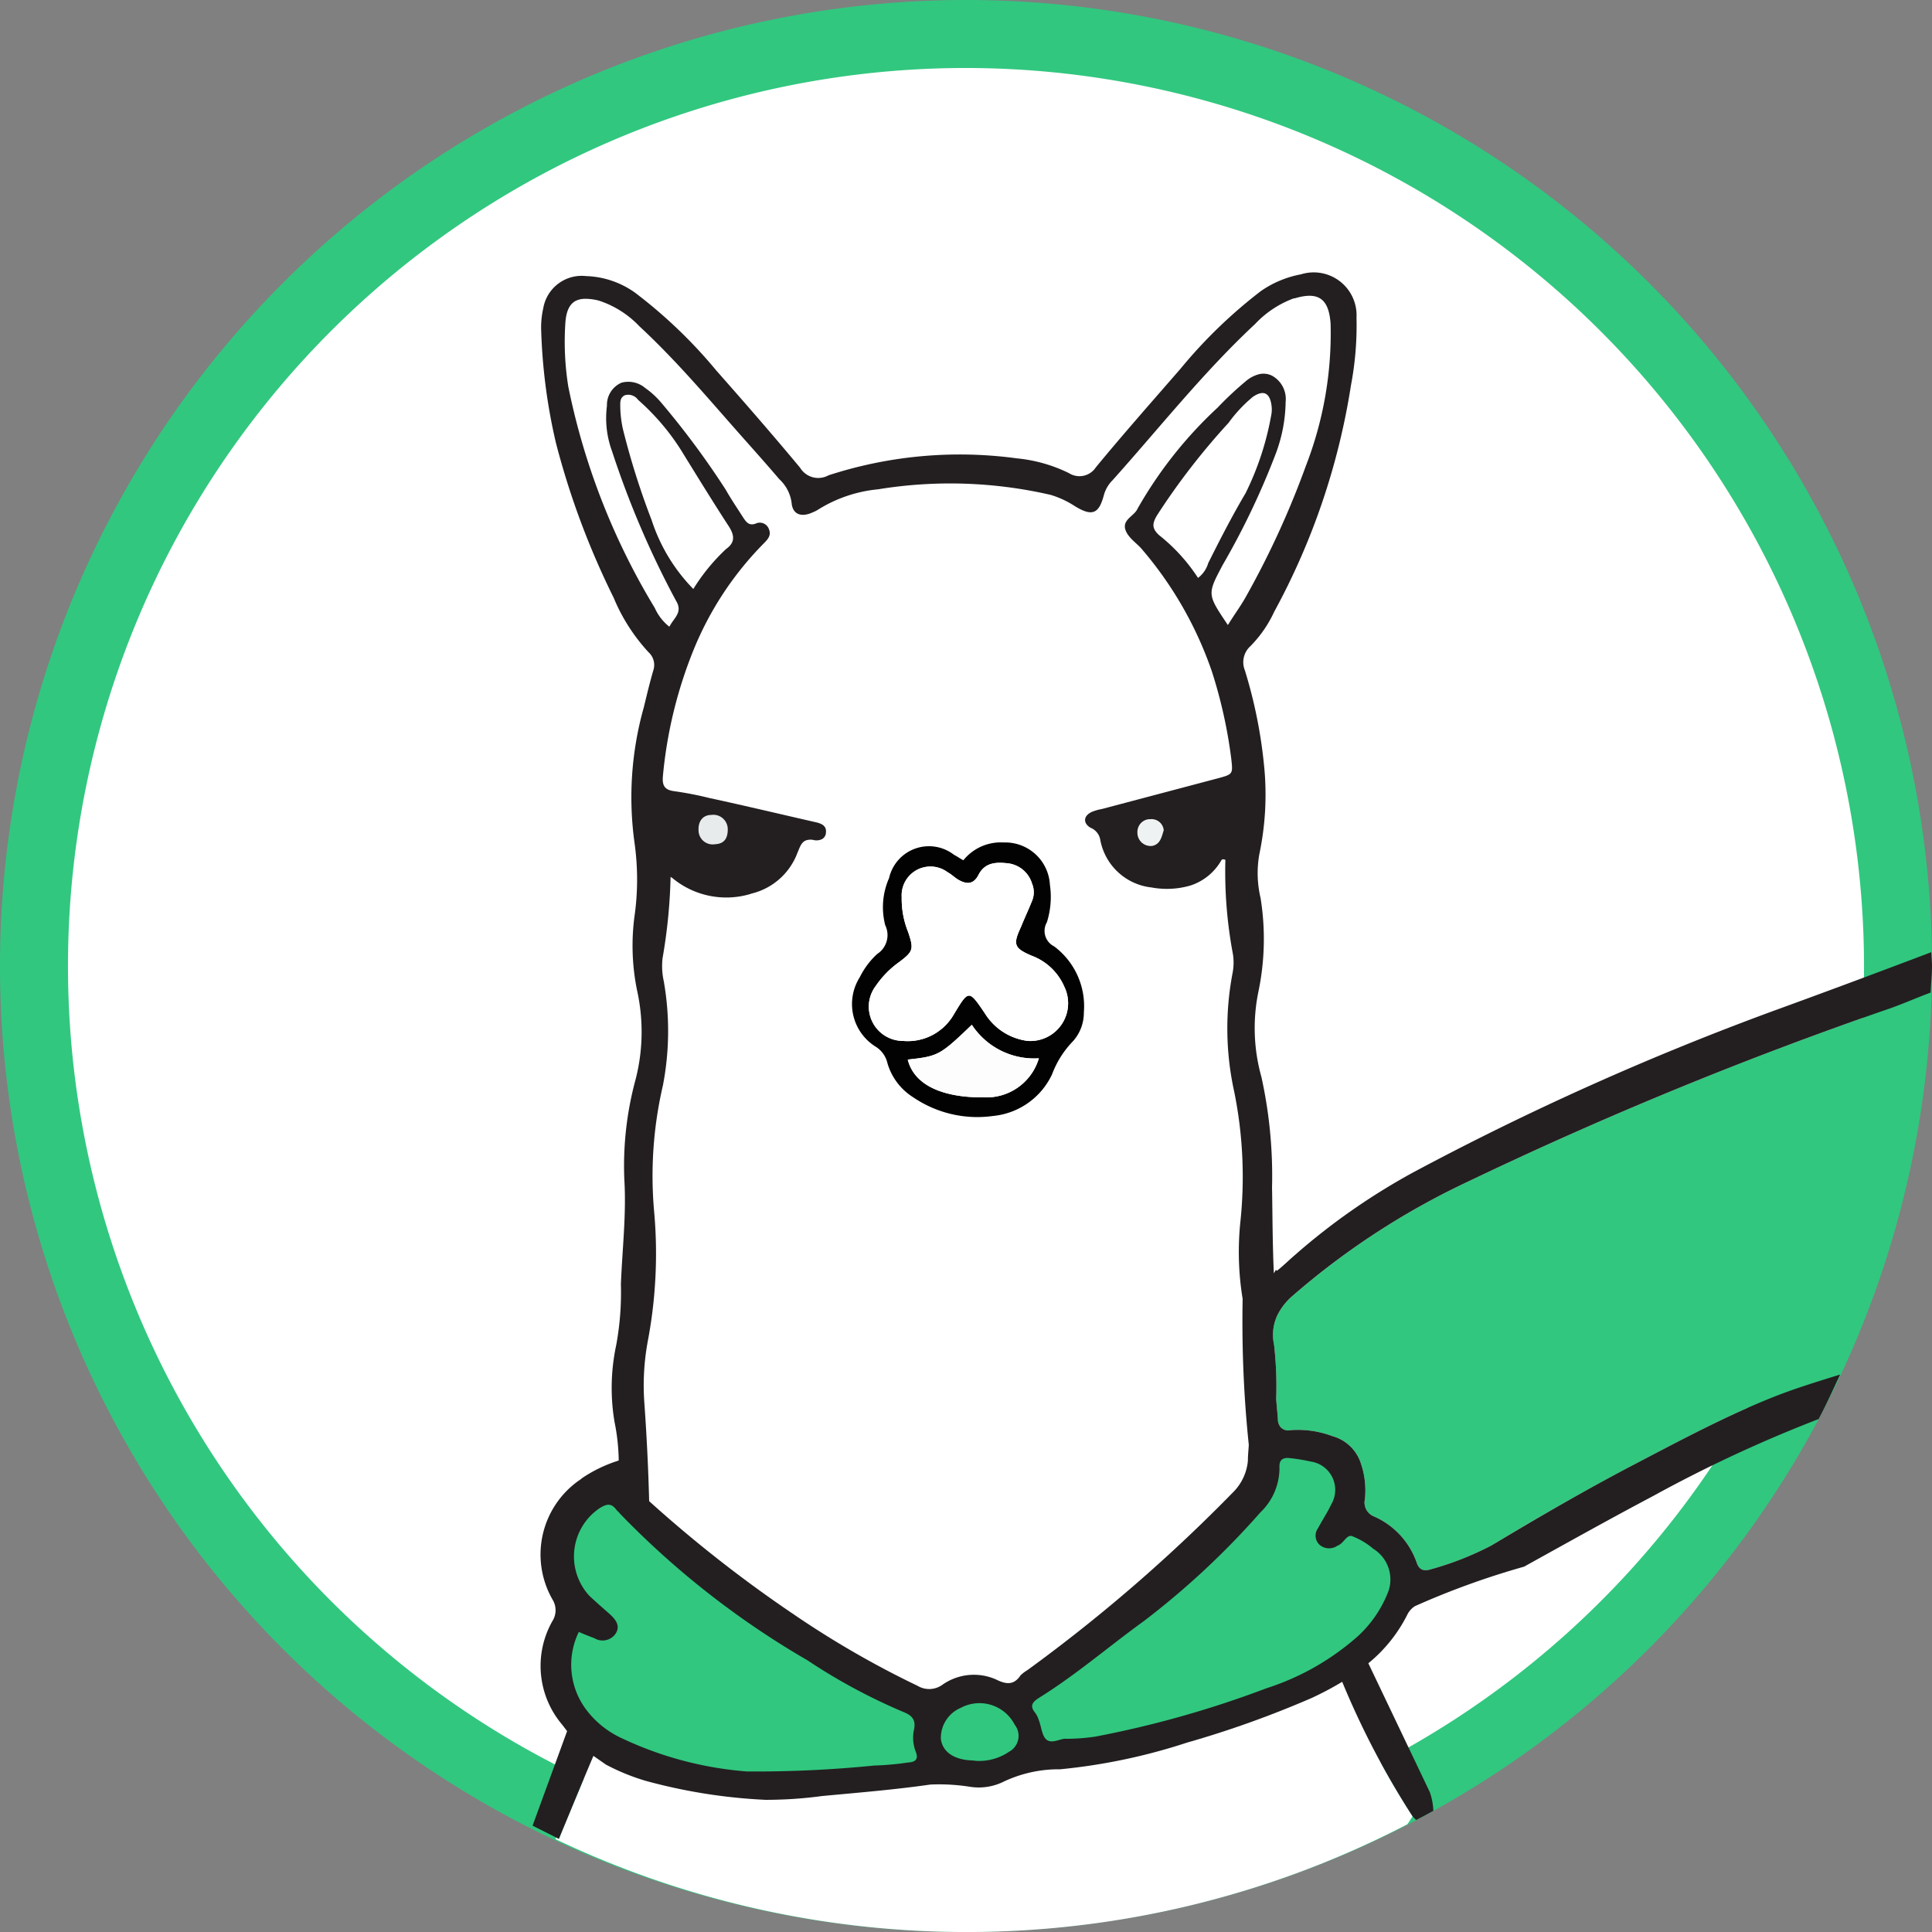 <svg width="32" height="32" fill="none" xmlns="http://www.w3.org/2000/svg"><rect width="100%" height="100%" fill="#808080" stroke="none"/><g clip-path="url(#a)"><path d="M31.437 16A15.437 15.437 0 1 1 .564 16a15.437 15.437 0 0 1 30.873 0Z" fill="#fff"/><path d="M16 32a16 16 0 1 1 16-16 16.019 16.019 0 0 1-16 16Zm0-30.874A14.874 14.874 0 1 0 30.874 16 14.89 14.89 0 0 0 16 1.126Z" fill="#31C77F"/><path d="M21.721 28.126c-.67.29-1.358.537-2.06.737a9.742 9.742 0 0 1-2.102.443 2.122 2.122 0 0 0-.963.217.932.932 0 0 1-.541.07 3.271 3.271 0 0 0-.647-.035c-.59.085-1.195.134-1.793.19-.31.042-.622.063-.935.063a9.116 9.116 0 0 1-1.99-.316 3.573 3.573 0 0 1-.653-.267l-.208-.145c-.191.45-.572 1.374-.572 1.374l-.049-.024-.006.03a15.833 15.833 0 0 0 14.108-.247l.087-.132a13.804 13.804 0 0 1-1.165-2.228c-.165.099-.336.19-.511.27Z" fill="#fff"/><path d="M24.343 19.558a12.576 12.576 0 0 0-2.931 1.904c-.106.09-.193.2-.255.323a.762.762 0 0 0-.055.484c.034.298.045.599.036.899.007.112.02.232.028.344a.2.2 0 0 0 .046.13.174.174 0 0 0 .172.046 1.63 1.63 0 0 1 .682.098.69.69 0 0 1 .478.463c.063.188.084.387.063.583a.247.247 0 0 0 .14.281 1.305 1.305 0 0 1 .718.766c.042.133.126.147.239.112a5.09 5.09 0 0 0 .998-.393 45.534 45.534 0 0 1 2.418-1.37c.725-.379 1.449-.765 2.215-1.074.374-.151.759-.268 1.143-.387a15.872 15.872 0 0 0 1.5-6.327c-.224.083-.442.18-.668.26a65.947 65.947 0 0 0-6.967 2.858ZM15.141 28.638c.028-.154-.035-.225-.176-.28a9.613 9.613 0 0 1-1.588-.857 14.263 14.263 0 0 1-3.108-2.43c-.021-.028-.05-.05-.07-.077-.085-.106-.162-.078-.267-.014a.963.963 0 0 0-.17 1.453c.113.106.226.204.338.302.099.092.183.197.092.33a.262.262 0 0 1-.345.07c-.07-.027-.147-.056-.26-.105a1.236 1.236 0 0 0 .127 1.292c.155.204.357.365.59.47a5.9 5.9 0 0 0 2.067.549c.705.005 1.409-.027 2.11-.099.185-.005.37-.022.555-.049.112-.007.183-.042.133-.176a.639.639 0 0 1-.028-.379Z" fill="#31C77F"/><path d="M22.746 25.654a1.2 1.2 0 0 0-.352-.21c-.084-.029-.133.105-.217.147-.008.007-.022.007-.029.014a.242.242 0 0 1-.288-.014.207.207 0 0 1-.028-.281c.07-.134.155-.26.218-.393a.473.473 0 0 0-.345-.71 2.949 2.949 0 0 0-.344-.056c-.12-.014-.176.035-.169.155a1.017 1.017 0 0 1-.316.744 13.35 13.35 0 0 1-1.926 1.798c-.584.421-1.125.892-1.737 1.27-.098.064-.169.127-.07.247.028.038.05.08.063.126.042.105.05.246.12.316.098.091.239-.021.344-.007.158 0 .315-.012.471-.035a17.152 17.152 0 0 0 2.833-.8 4.247 4.247 0 0 0 1.526-.872c.221-.206.392-.46.499-.744a.597.597 0 0 0-.253-.695Z" fill="#31C77F"/><path d="M20.35 7.002c-.44.478-.837.993-1.189 1.538-.077.134-.084.21.036.323.252.2.47.44.646.71a.474.474 0 0 0 .17-.246c.196-.394.393-.78.618-1.159.2-.404.342-.834.422-1.278a.489.489 0 0 0 .007-.176c-.028-.21-.134-.26-.31-.14a2.32 2.32 0 0 0-.4.428Z" fill="#FEFEFE"/><path d="M15.915 28.287a.541.541 0 0 0-.33.52c.027.19.175.309.421.344.056.007.12.007.155.014a.876.876 0 0 0 .548-.148.297.297 0 0 0 .098-.449.657.657 0 0 0-.892-.28Z" fill="#31C77F"/><path d="M15.459 14.868c-.106.014-.148.063-.155.133a.535.535 0 0 0 .176.435.144.144 0 0 0 .154.05.15.15 0 0 0 .106-.162.798.798 0 0 0-.183-.407c-.021-.028-.077-.035-.098-.05Z" fill="#0E0D0D"/><path d="M16.59 14.825a.14.14 0 0 0-.168.037.142.142 0 0 0-.029.054c-.039.082-.072.167-.098.253-.021.12-.021.211.077.239.113.042.176-.028.211-.12.037-.096.067-.194.091-.294a.147.147 0 0 0-.084-.169Z" fill="#191717"/><path d="M31.988 15.771c-.875.332-1.752.659-2.632.979a47.024 47.024 0 0 0-5.948 2.668c-.702.383-1.36.842-1.961 1.37-.098.084-.197.182-.296.26-.006-.008-.014-.008-.02-.015a.344.344 0 0 1-.032.056c-.022-.474-.022-.95-.03-1.425a7.601 7.601 0 0 0-.176-1.826 2.996 2.996 0 0 1-.05-1.412 4.27 4.27 0 0 0 .036-1.552 1.793 1.793 0 0 1-.021-.723c.098-.466.127-.944.084-1.418a7.975 7.975 0 0 0-.323-1.63.358.358 0 0 1 .091-.4c.163-.165.297-.358.394-.569a11.542 11.542 0 0 0 1.273-3.757c.07-.368.1-.742.091-1.116a.71.71 0 0 0-.921-.717c-.24.045-.468.14-.668.281a8.123 8.123 0 0 0-1.322 1.278c-.47.541-.949 1.082-1.406 1.637a.324.324 0 0 1-.443.098 2.49 2.49 0 0 0-.864-.246 7.02 7.02 0 0 0-3.122.281.351.351 0 0 1-.47-.126c-.45-.541-.915-1.075-1.386-1.608a8.101 8.101 0 0 0-1.35-1.293 1.47 1.47 0 0 0-.808-.273.646.646 0 0 0-.71.533 1.434 1.434 0 0 0-.035.344c.018.637.1 1.27.246 1.89.229.885.55 1.743.956 2.562.137.332.333.636.576.9a.285.285 0 0 1 .078.308c-.057.197-.106.4-.155.604a5.485 5.485 0 0 0-.155 2.24c.055.39.058.784.007 1.173-.062.425-.05.857.036 1.278.111.501.099 1.022-.036 1.517a5.45 5.45 0 0 0-.175 1.615c.035.583-.035 1.159-.057 1.735a4.8 4.8 0 0 1-.077 1.004c-.09.42-.1.854-.028 1.278.043.21.066.422.069.636l-.028.01a2.314 2.314 0 0 0-.577.281.406.406 0 0 1-.056.042 1.5 1.5 0 0 0-.43 1.98.335.335 0 0 1-.006.345 1.504 1.504 0 0 0 .162 1.72l.08.105-.572 1.566.387.194.049.024s.38-.925.572-1.374l.208.145c.208.11.427.2.653.267a9.11 9.11 0 0 0 1.99.316c.313 0 .625-.021.935-.063.598-.056 1.202-.105 1.793-.19.216-.01.433.002.647.035a.932.932 0 0 0 .541-.07c.3-.147.63-.222.963-.218a9.74 9.74 0 0 0 2.102-.442c.702-.2 1.39-.447 2.06-.737.175-.081.346-.171.51-.27.32.776.71 1.522 1.166 2.228a.67.67 0 0 0 .06.061c.095-.05.19-.1.284-.152a1.075 1.075 0 0 0-.058-.308l-1.019-2.136c.27-.22.49-.495.646-.806a.35.35 0 0 1 .126-.14c.586-.262 1.19-.48 1.807-.654.71-.393 1.413-.787 2.13-1.166a22.624 22.624 0 0 1 2.749-1.279c.128-.24.24-.49.356-.737-.384.119-.769.236-1.143.387-.766.309-1.49.695-2.215 1.074-.822.429-1.623.892-2.418 1.37a5.093 5.093 0 0 1-.998.393c-.113.035-.197.021-.24-.113a1.304 1.304 0 0 0-.716-.765.247.247 0 0 1-.141-.28c.021-.197 0-.396-.063-.584a.688.688 0 0 0-.478-.463 1.63 1.63 0 0 0-.682-.099.175.175 0 0 1-.171-.046.201.201 0 0 1-.047-.13c-.007-.111-.021-.23-.028-.343.01-.3-.002-.6-.036-.899a.762.762 0 0 1 .055-.484c.062-.124.149-.234.255-.324a12.578 12.578 0 0 1 2.931-1.903 65.947 65.947 0 0 1 6.968-2.858c.225-.08.443-.177.667-.26.004-.148.022-.292.022-.44 0-.077-.01-.152-.012-.229Z" fill="#231F20"/><path d="M15.036 29.193a4.78 4.78 0 0 1-.556.05c-.7.07-1.405.103-2.109.098a5.9 5.9 0 0 1-2.067-.548 1.543 1.543 0 0 1-.59-.47 1.237 1.237 0 0 1-.127-1.293c.113.05.19.077.26.105a.262.262 0 0 0 .345-.07c.091-.133.007-.239-.092-.33-.112-.098-.225-.197-.337-.302a.963.963 0 0 1 .169-1.453c.105-.064.182-.092.267.014.02.028.049.049.07.077a14.26 14.26 0 0 0 3.107 2.43 9.605 9.605 0 0 0 1.59.856c.14.056.203.127.175.281a.64.64 0 0 0 .028.38c.05.133-.02.168-.133.175ZM16.709 29.017a.876.876 0 0 1-.548.148c-.036-.007-.099-.007-.155-.014-.246-.035-.394-.155-.422-.344a.541.541 0 0 1 .33-.52.656.656 0 0 1 .893.28.299.299 0 0 1-.098.45Z" fill="#31C77F"/><path d="M16.905 27.747c-.112.168-.239.154-.408.07a.905.905 0 0 0-.892.091.374.374 0 0 1-.408.014 15.593 15.593 0 0 1-2.046-1.18 21.735 21.735 0 0 1-2.399-1.878v-.006a35.405 35.405 0 0 0-.08-1.627 4.02 4.02 0 0 1 .055-1.004c.137-.717.173-1.45.106-2.177a6.624 6.624 0 0 1 .147-2.072 4.76 4.76 0 0 0 .014-1.727 1.16 1.16 0 0 1-.02-.38c.078-.445.123-.896.133-1.348.01.01.022.013.032.022a1.397 1.397 0 0 0 1.297.26l.009-.004a1.083 1.083 0 0 0 .764-.678c.04-.09.065-.194.17-.211a.213.213 0 0 1 .09 0 .212.212 0 0 0 .139-.01.126.126 0 0 0 .072-.11c.014-.118-.077-.153-.176-.175-.583-.133-1.174-.274-1.757-.4a5.596 5.596 0 0 0-.577-.112c-.168-.021-.204-.099-.19-.253a7.36 7.36 0 0 1 .507-2.086 5.402 5.402 0 0 1 1.153-1.755c.063-.064.14-.134.098-.24a.16.16 0 0 0-.225-.097c-.105.035-.148-.021-.197-.092-.098-.154-.204-.309-.295-.47a13.84 13.84 0 0 0-1.055-1.426 1.42 1.42 0 0 0-.28-.26.432.432 0 0 0-.393-.087.401.401 0 0 0-.24.382c-.033.254-.004.512.084.752.28.856.634 1.686 1.061 2.479.112.184-.026.276-.096.402-.005.01-.012.017-.016.026a.82.82 0 0 1-.24-.309 11.46 11.46 0 0 1-1.433-3.666 4.69 4.69 0 0 1-.05-1.039c.016-.287.118-.412.324-.417.078 0 .156.01.232.03.254.083.484.228.668.422.668.618 1.237 1.313 1.842 1.988.161.182.323.365.478.547a.65.65 0 0 1 .204.387c.014.19.147.245.323.175l.012-.006a.536.536 0 0 0 .114-.057 2.28 2.28 0 0 1 .978-.33h.003a7.405 7.405 0 0 1 2.858.091c.145.043.282.107.408.19.15.091.25.12.323.084.068-.032.114-.119.155-.274a.552.552 0 0 1 .14-.239c.78-.87 1.505-1.79 2.363-2.59a1.67 1.67 0 0 1 .632-.422c.013-.004.02-.003.033-.006.388-.114.559.012.586.427a6.069 6.069 0 0 1-.408 2.346 14.52 14.52 0 0 1-.998 2.177c-.08.144-.177.273-.276.433l-.02.03c-.344-.513-.344-.506-.084-.997a12.7 12.7 0 0 0 .88-1.847c.102-.272.157-.56.161-.85a.44.44 0 0 0-.225-.435.316.316 0 0 0-.215-.025.553.553 0 0 0-.228.123c-.16.134-.313.277-.457.429a6.96 6.96 0 0 0-1.329 1.678c-.056.126-.274.182-.19.372.057.126.19.204.275.31a6.212 6.212 0 0 1 1.146 2.007c.153.474.261.96.323 1.454.028.253.028.253-.232.323l-1.912.506a.775.775 0 0 0-.169.049c-.134.063-.148.182-.021.26a.263.263 0 0 1 .162.19.97.97 0 0 0 .85.8c.217.04.44.029.652-.034a.916.916 0 0 0 .508-.42.033.033 0 0 1 .025-.012c.004 0 .01 0 .013.002.01 0 .018.003.026.007a7.37 7.37 0 0 0 .126 1.566.911.911 0 0 1-.007.31c-.124.65-.115 1.319.028 1.966.145.716.178 1.45.099 2.177-.041.417-.028.838.04 1.252-.015.807.018 1.615.102 2.418-.005.088-.015.176-.015.264a.84.84 0 0 1-.235.511 26.784 26.784 0 0 1-3.416 2.956.666.666 0 0 0-.113.085Z" fill="#fff"/><path d="M11.57 13.75c-.007-.154.077-.252.21-.252a.24.24 0 0 1 .275.239c0 .154-.063.239-.211.246a.234.234 0 0 1-.274-.232Z" fill="#231F20"/><path d="M11.483 9.755a2.917 2.917 0 0 1-.689-1.138 12.656 12.656 0 0 1-.478-1.516 1.845 1.845 0 0 1-.042-.344c0-.078-.014-.17.077-.211a.2.2 0 0 1 .218.077c.295.26.55.563.752.899.247.4.493.8.753 1.2.098.155.098.268-.05.373-.208.195-.39.417-.54.66ZM20.012 9.327a.473.473 0 0 1-.169.245 2.957 2.957 0 0 0-.646-.709c-.12-.112-.113-.19-.036-.323.352-.546.75-1.06 1.189-1.538.114-.159.25-.303.4-.428.176-.12.282-.07.31.14a.489.489 0 0 1-.007.176 4.79 4.79 0 0 1-.422 1.278c-.225.38-.422.765-.619 1.159Z" fill="#fff"/><path d="M19.275 13.75c-.035.113-.056.233-.19.26a.218.218 0 0 1-.229-.132.218.218 0 0 1-.017-.092.209.209 0 0 1 .218-.218.202.202 0 0 1 .218.183Z" fill="#231F20"/><path d="M21.192 24.306c-.007-.12.05-.169.169-.155.116.012.23.03.344.056a.474.474 0 0 1 .345.71c-.063.133-.148.26-.218.393a.207.207 0 0 0 .028.28.243.243 0 0 0 .288.015c.007-.007.021-.007.028-.014.085-.043.134-.176.218-.148.129.05.248.121.352.21a.597.597 0 0 1 .253.696 1.962 1.962 0 0 1-.5.744c-.441.394-.961.69-1.525.871-.92.348-1.867.616-2.833.8a3.314 3.314 0 0 1-.471.036c-.105-.014-.246.098-.345.007-.07-.07-.077-.21-.119-.316a.428.428 0 0 0-.063-.126c-.099-.12-.028-.183.07-.246.612-.38 1.153-.85 1.736-1.271.7-.534 1.346-1.137 1.927-1.798a1.018 1.018 0 0 0 .316-.744Z" fill="#31C77F"/><path d="M17.46 15.675a.286.286 0 0 1-.12-.4c.063-.2.08-.412.05-.619a.741.741 0 0 0-.766-.702.796.796 0 0 0-.668.295c-.063-.035-.113-.07-.155-.091a.677.677 0 0 0-1.075.386 1.19 1.19 0 0 0-.064.78.372.372 0 0 1-.133.477c-.12.11-.217.241-.289.386a.832.832 0 0 0 .268 1.152c.095.06.164.157.19.267.067.236.22.438.428.569.387.263.858.374 1.322.309a1.207 1.207 0 0 0 .977-.689c.076-.204.193-.39.345-.547a.706.706 0 0 0 .182-.478 1.237 1.237 0 0 0-.492-1.095Zm-1.174 2.5c-.52.007-1.125-.126-1.251-.625.506-.056.534-.07 1.061-.576a1.236 1.236 0 0 0 1.111.555.905.905 0 0 1-.92.646Zm.737-.934a.977.977 0 0 1-.71-.456c-.267-.394-.267-.394-.513.014a.88.88 0 0 1-.843.442.568.568 0 0 1-.45-.913c.105-.153.235-.286.386-.393.232-.176.246-.21.148-.499a1.466 1.466 0 0 1-.106-.576.477.477 0 0 1 .76-.414c.063.035.112.084.168.12.141.084.26.09.345-.078.106-.203.288-.21.478-.19a.475.475 0 0 1 .408.338.374.374 0 0 1-.007.302c-.056.14-.12.274-.176.414-.134.288-.12.351.176.477a.947.947 0 0 1 .541.513.626.626 0 0 1-.605.899Z" fill="#030202"/><path d="M17.087 15.83c-.296-.127-.31-.19-.176-.478.056-.14.12-.274.176-.414a.375.375 0 0 0 .007-.302.475.475 0 0 0-.408-.337c-.19-.021-.373-.014-.478.19-.084.168-.204.16-.344.076-.057-.035-.106-.084-.17-.119a.477.477 0 0 0-.759.414c-.003.197.032.393.106.576.098.288.084.323-.148.499-.15.107-.282.24-.386.393a.568.568 0 0 0 .45.913.88.88 0 0 0 .843-.442c.246-.408.246-.408.513-.014a.978.978 0 0 0 .71.456.626.626 0 0 0 .605-.899.948.948 0 0 0-.541-.512Zm-1.453-.344a.144.144 0 0 1-.154-.05.535.535 0 0 1-.176-.435c.007-.07.05-.12.155-.133.02.014.077.02.098.049a.799.799 0 0 1 .183.407.15.15 0 0 1-.106.162Zm.949-.197c-.035.091-.098.161-.21.119-.1-.028-.1-.12-.078-.239.026-.086.06-.17.098-.253a.142.142 0 0 1 .137-.104.14.14 0 0 1 .06.013.148.148 0 0 1 .084.169c-.024.1-.054.198-.091.295Z" fill="#fff"/><path d="M16.096 16.974c-.527.506-.555.52-1.061.576.126.499.731.632 1.251.625a.905.905 0 0 0 .921-.646 1.236 1.236 0 0 1-1.11-.555Z" fill="#FDFDFD"/><path d="M11.844 13.983c.148-.007.21-.092.21-.246a.24.24 0 0 0-.171-.232.239.239 0 0 0-.102-.007c-.134 0-.218.098-.211.253a.234.234 0 0 0 .274.232Z" fill="#E7EBEB"/><path d="M19.057 13.568a.209.209 0 0 0-.203.133.21.21 0 0 0-.015.085.22.22 0 0 0 .246.225c.134-.028.155-.148.19-.26a.202.202 0 0 0-.218-.183Z" fill="#EFF2F2"/></g><defs><clipPath id="a"><path fill="#fff" d="M0 0h32v32H0z"/></clipPath></defs></svg>